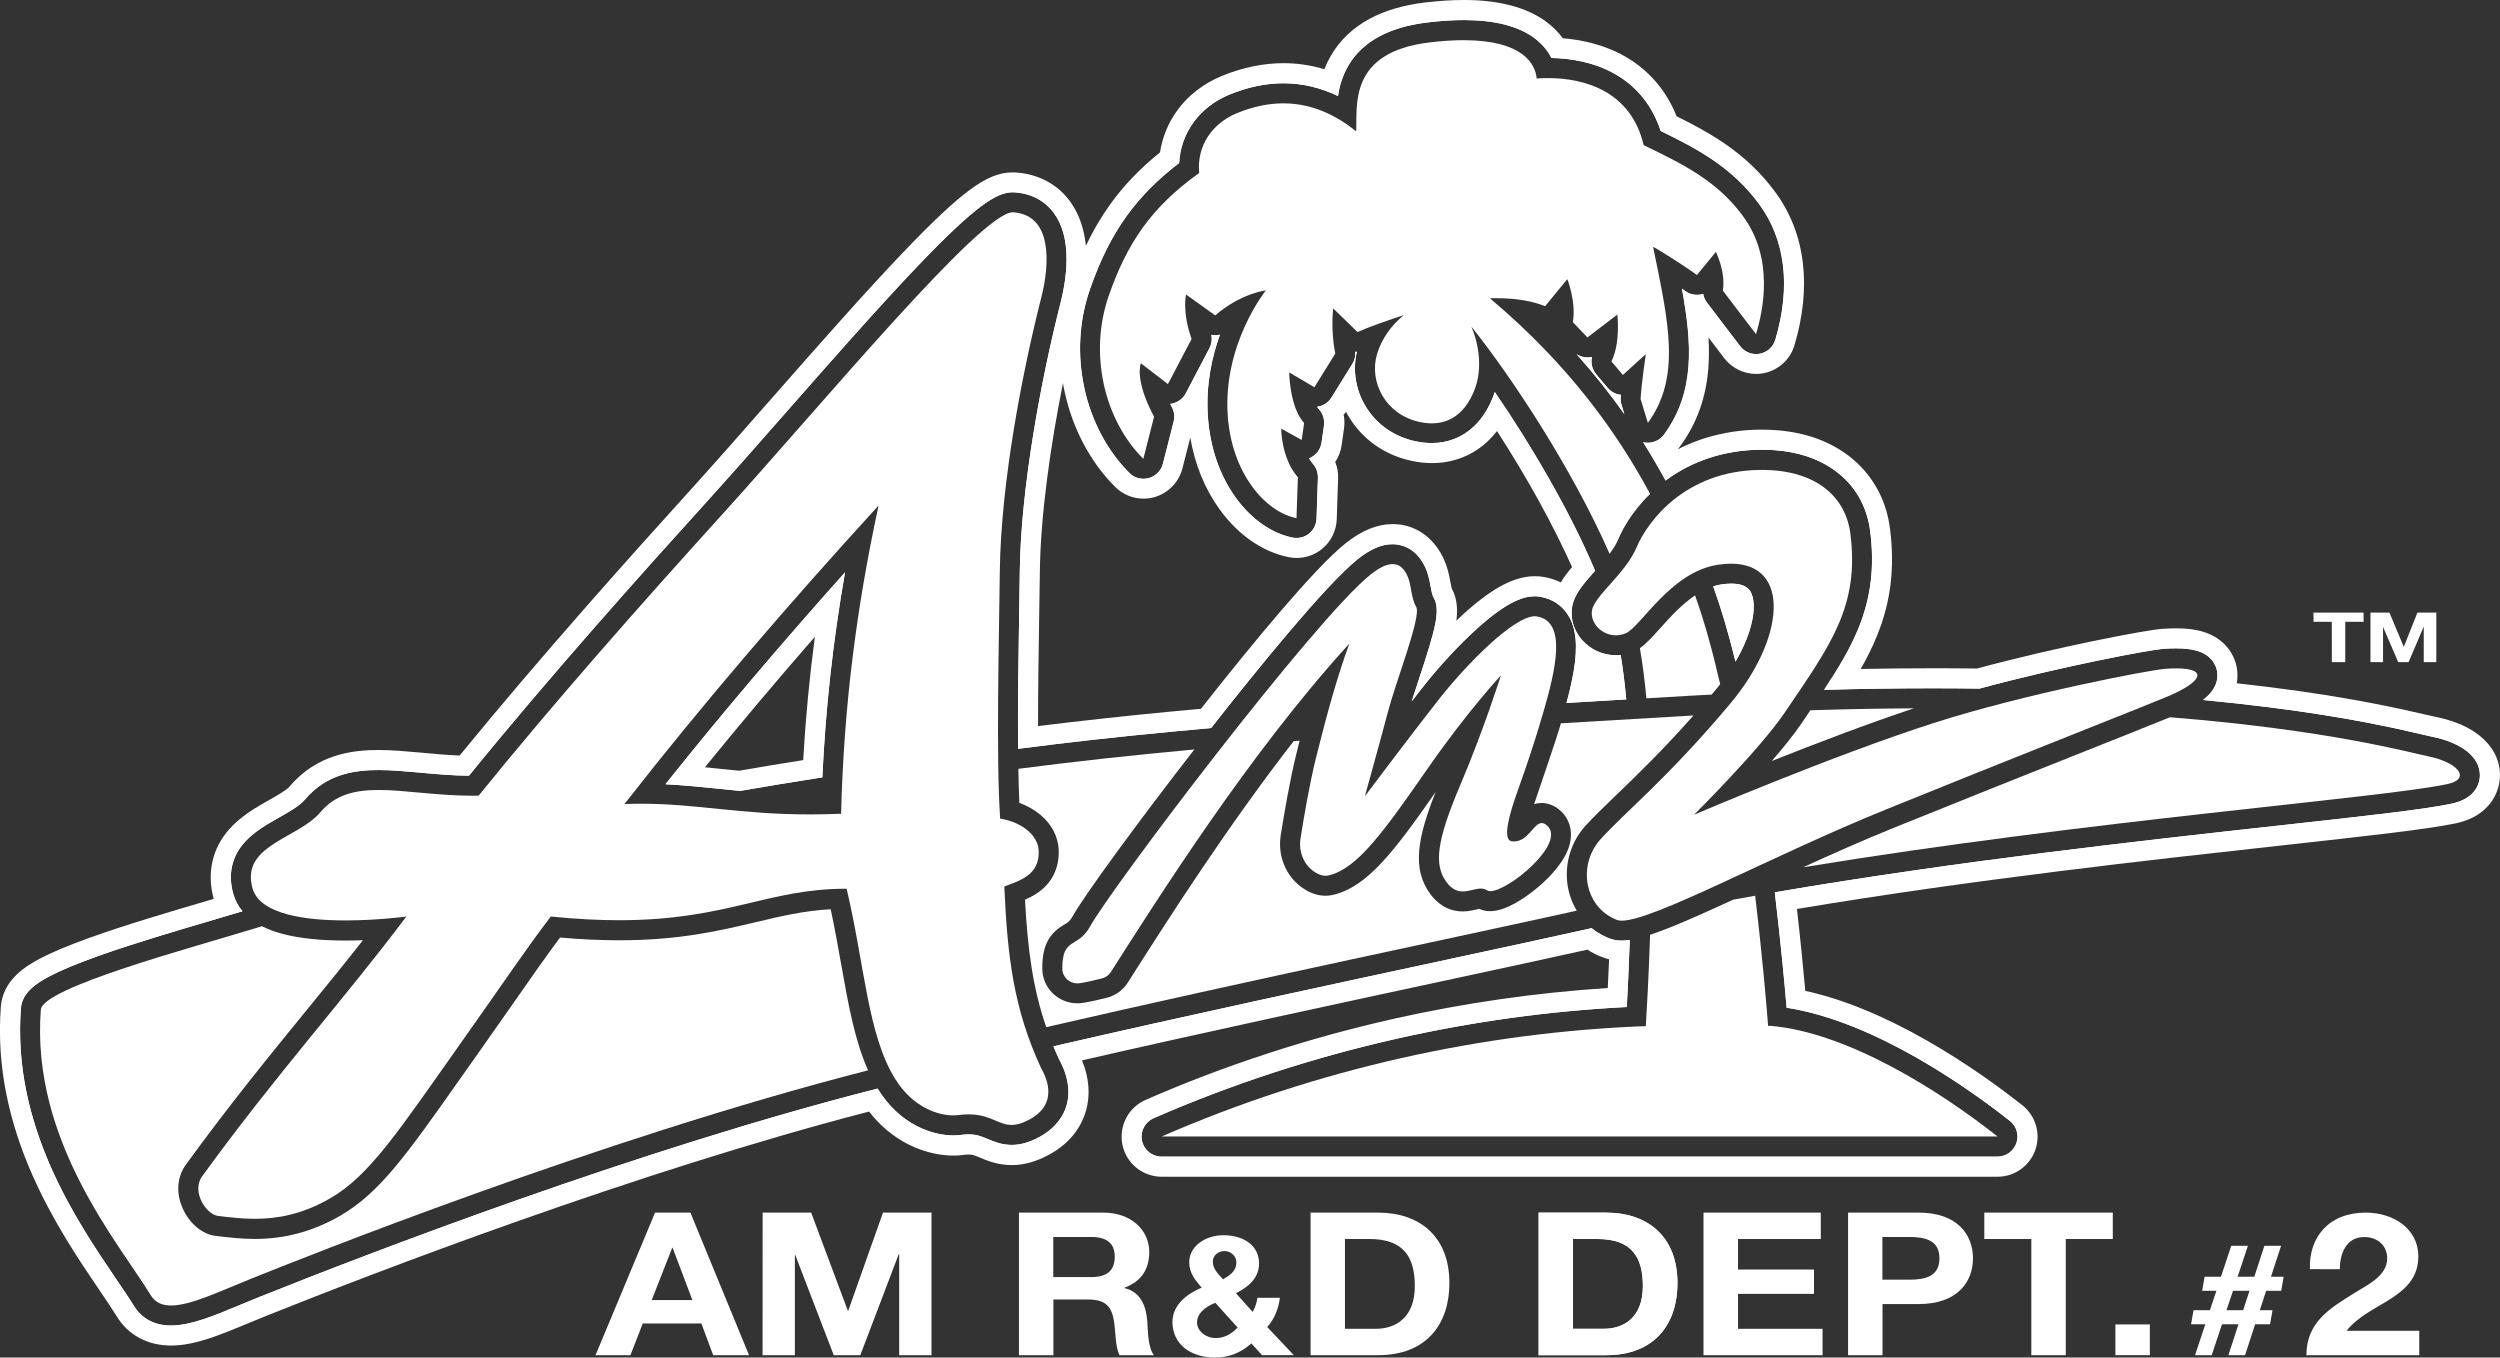 <?xml version="1.0" encoding="utf-8"?>
<!-- Generator: Adobe Illustrator 26.0.3, SVG Export Plug-In . SVG Version: 6.00 Build 0)  -->
<svg version="1.1" id="Layer_1" xmlns="http://www.w3.org/2000/svg" xmlns:xlink="http://www.w3.org/1999/xlink" x="0px" y="0px"
	 viewBox="0 0 3839 2084.6" style="enable-background:new 0 0 3839 2084.6;" xml:space="preserve">
<rect x="0" y="0" width="3839" height="2084.6" fill="#333333" stroke="none"/>
<style type="text/css">
	.st0{fill:#FFFFFF;}
	.st1{fill:none;}
</style>
<g>
	<g>
		<g>
			<g>
				<path class="st0" d="M2466.6,1862.2c62.4,0,109.3,35.6,109.3,108.2c0,63.4-35.7,110.6-109.3,110.6h-103.9v-218.8H2466.6
					 M2415.6,2040.5h47.2c30.7,0,60-17.2,60-65.6c0-44.1-16.9-72.3-69.5-72.3h-37.8v137.9"/>
				<path class="st0" d="M1005.9,1862.1h54.3l90,218.9h-55l-18.2-48.7h-90l-18.9,48.7h-53.6L1005.9,1862.1z M1000.8,1996.4h62.4
					l-30.3-80.3h-0.7L1000.8,1996.4z"/>
				<path class="st0" d="M1171.1,1862.1h74.5l56.3,150.5h0.7l53.3-150.5h74.5V2081h-49.6v-155.1h-0.7l-59,155.1h-40.8l-59-153.6
					h-0.7V2081H1171L1171.1,1862.1L1171.1,1862.1z"/>
				<path class="st0" d="M3580.7,954.8h-28.1v-14.1h76.9v14.1h-28.1v62h-20.6L3580.7,954.8L3580.7,954.8z"/>
				<path class="st0" d="M3640.2,940.7h29l21.9,52.3h0.3l20.8-52.3h29v76.1h-19.3v-53.9h-0.3l-23,53.9h-15.9l-23-53.4h-0.3v53.4
					h-19.3v-76.1H3640.2z"/>
				<path class="st0" d="M1564.5,1862.1h129.8c43.2,0,70.5,27.3,70.5,60.4c0,25.7-11.5,45.1-38.1,54.9v0.6
					c26,6.1,33.4,29.1,35.1,51.2c1,13.8,0.7,39.5,10.1,51.8H1719c-6.4-13.8-5.7-34.9-8.4-52.4c-3.7-23-13.5-33.1-40.1-33.1h-52.9
					v85.5h-52.9v-218.9H1564.5z M1617.4,1961.1h58c23.6,0,36.4-9.2,36.4-31.3c0-21.2-12.8-30.3-36.4-30.3h-58V1961.1z"/>
				<path class="st0" d="M1921.6,2062.9c-16,14.3-33.7,21.7-56.4,21.7c-36.2,0-64.8-20.1-64.8-54.6c0-25.5,21.3-42.8,44.9-52.8
					c-10.7-12-19.1-23-19.1-38.8c0-25.3,25.5-41.6,52.2-41.6c30.3,0,55,14.8,55,43.6c0,21.2-15.4,35.7-35.6,45.4l25.8,28.8
					c3.9-6.6,6.2-14.3,7.3-21.7h34.5c-2,16.3-8.1,32.1-19.4,44.9l40.7,43.1h-48.8L1921.6,2062.9z M1866.3,2000.6
					c-14,5.6-28.1,15.3-28.1,30.1c0,13.3,13.5,24,28.6,24c14.3,0,24.4-6.6,33.7-16.1L1866.3,2000.6z M1880.4,1921.1
					c-9.5,0-18,6.6-18,16.1c0,11.5,8.1,18.9,15.7,27.3c11.2-6.6,20.5-12.8,20.5-26C1898.6,1929,1890.2,1921.1,1880.4,1921.1z"/>
				<path class="st0" d="M2012.5,1862.1h103.9c62.4,0,109.3,35.6,109.3,108.2c0,63.5-35.7,110.7-109.3,110.7h-103.9L2012.5,1862.1
					L2012.5,1862.1z M2065.4,2040.5h47.2c30.7,0,60-17.2,60-65.6c0-44.1-16.9-72.3-69.5-72.3h-37.8v137.9H2065.4z"/>
				<path class="st0" d="M2362.7,1862.1h103.9c62.4,0,109.3,35.6,109.3,108.2c0,63.5-35.7,110.7-109.3,110.7h-103.9V1862.1z
					 M2415.6,2040.5h47.2c30.7,0,60-17.2,60-65.6c0-44.1-16.9-72.3-69.5-72.3h-37.8v137.9H2415.6z"/>
				<path class="st0" d="M2615.9,1862.1H2796v40.5h-127.1v46.9h116.7v37.4h-116.7v53.6h129.8v40.5h-182.8V1862.1z"/>
				<path class="st0" d="M2837.8,1862.1h108.6c60,0,83.3,34.6,83.3,70.2s-23.3,70.2-83.3,70.2h-55.6v78.5h-52.9v-218.9H2837.8z
					 M2890.6,1965.1h41.1c24.6,0,46.5-4.9,46.5-32.8s-21.9-32.8-46.5-32.8h-41.1V1965.1z"/>
				<path class="st0" d="M3119.3,1902.6h-72.2v-40.5h197.3v40.5h-72.2V2081h-52.9L3119.3,1902.6L3119.3,1902.6z"/>
				<path class="st0" d="M3248.4,2033.8h52.9v47.2h-52.9V2033.8z"/>
				<path class="st0" d="M3547.1,1948.9c-1.7-49,29-86.8,85.6-86.8c43.2,0,80.9,25.1,80.9,67.1c0,32.2-18.9,50-42.1,65
					c-23.3,15-50.9,27.3-68.1,49.4H3715v37.4h-173.3c0.3-49.7,33.7-70.8,74.5-95.9c20.9-12.9,49.2-26.1,49.6-52.4
					c0-20.2-14.8-33.1-35.4-33.1c-28.3,0-37.4,26.7-37.4,49.4L3547.1,1948.9L3547.1,1948.9z"/>
				<path class="st0" d="M3386.5,2033.5h-21.9l3.8-21.6h25.1l10-29.7h-21.9l3.8-21.6h25.1l15.8-47.5h25.6l-15.8,47.5h25.6l15.5-47.5
					h25.6l-15.5,47.5h19.5l-3.8,21.6h-23.1l-9.7,29.7h19.5l-3.8,21.6H3463l-15.5,47.5h-25.6l15.5-47.5h-25.3l-15.8,47.5h-25.6
					L3386.5,2033.5z M3429,1982.2l-10,29.7h25.6l9.7-29.7H3429z"/>
				<path class="st0" d="M2248,30.8c46.8,0,83,9.1,107.6,27.1c11.8,8.6,20.9,19.2,26.9,31.1c26.7,0.5,63.7,5.4,97.3,24.4
					c33.9,19.2,58,49.3,70.4,87.7c56.2,27.3,109,55.3,150.7,111.5c40.9,55.1,49.7,127.4,25.4,209.1c-3.3,11.1-12.5,19.4-23.9,21.5
					c-1.9,0.3-3.7,0.5-5.6,0.5c-9.5,0-18.6-4.4-24.5-12.1l-51-66.9c-3-4-5-8.6-5.8-13.4c-3.1,1-6.3,1.5-9.5,1.5
					c-6.4,0-12.8-2-18.3-6c-1.5-1.1-3.1-2.3-4.8-3.5c15.9,86.8,19.8,159.1-27.4,223.9c-5.8,8-15.1,12.7-24.9,12.7
					c-1.7,0-3.4-0.1-5.1-0.4c-0.8-0.1-1.5-0.3-2.2-0.5c12.6,19.9,24,39.6,34.5,58.9c40.5-30.2,90.1-46.5,144-47.3c1.3,0,2.6,0,3.9,0
					l0,0c46.7,0,85.3,11.4,114.7,33.9c28.9,22,46.7,53.4,51.5,90.6c7.1,55,1.3,102.7-18.1,150.1c-12.9,31.5-30.7,61-52.6,94.1
					c57-1.6,112.7-2.4,166.8-2.4c24.2,0,48.2,0.2,71.8,0.5c126.3-34.2,262.2-59.7,282.4-61.1c6.9-0.5,13.4-0.7,19.3-0.7
					c13.5,0,24.2,1.3,32.8,3.9c23,7,28.7,23.4,30.1,30.2c2.3,11.4,0.5,28.5-21.5,45.2c34.7,3.3,68.4,7,101.2,11.1
					c123.2,15.6,198.1,33.1,234.1,41.5c6.9,1.6,12.4,2.9,15.7,3.6c46.4,9.3,74.2,31.4,74.3,59.2c0,8.2-3,35.5-43.8,44
					c-43.3,9.1-136.8,19.4-266.2,33.6c-206.3,22.8-491.1,54.2-772.8,102.4c8.9,74.2,14.8,137.5,18.2,177.2
					c137.4,21.3,284.1,127.4,342.8,173.8c10.3,8.1,14.3,21.9,10,34.2c-4.3,12.4-16,20.7-29.1,20.7H1783.7
					c-14.6,0-27.1-10.2-30.1-24.5c-3-14.3,4.5-28.6,17.8-34.5c119.5-52.2,245.3-93.3,374.1-122.3c116.3-26.2,234.8-42.5,352.6-48.5
					c1.4-25.2,3.1-61,4.6-103c-4.5,0.7-8.6,1-12.4,1c-6.6,0-12.4-0.9-17.8-2.9c-6.8-2.5-13.5-5.9-19.9-10c-2.9-1.9-5.8-4-8.5-6.2
					c-1.7,0.4-3.5,0.8-5.2,1.2c-53.8,12.1-134.4,29.4-227.7,49.5c-173.3,37.3-390.4,83.9-593.6,130.8c2.6,6.4,5.4,12.7,8.4,19.2
					c13.9,24.9,18,49.5,11.9,71.1c-4,14.1-14.4,34-41.6,48.8c-15.2,8.3-29.2,12.3-42.8,12.3c-15.2,0-27.1-5-36.6-9s-17-7.2-29.6-7.2
					c-3.8,0-8,0.3-12.4,0.9c-3.5,0.5-7.2,0.7-11.2,0.7c-10.5,0-31.7-1.9-55.8-14.3c-23.7-12.2-43.7-31.1-59.3-56
					c-0.3-0.5-0.7-1.1-1-1.6c-369.8,94-784.6,254.1-946.1,318.7l-2.1,0.8c-10.1,4-20.2,8.2-29.9,12.3c-41.1,17.2-76.6,32-106.8,32
					c-32,0-48.8-16.4-57.2-30.2c-7.3-12-16.9-26-27.9-42.2c-29.4-43.2-69.5-102.5-100-171.8c-16.8-38.3-29.2-76.5-36.9-113.6
					c-9-43.4-11.9-87-8.6-129.5c1.8-23.9,23.5-38.3,44.5-49.3c17.2-9,40.7-18.8,71.9-30c55.1-19.8,123.5-39.9,178.4-56.1
					c16.3-4.8,31.9-9.4,45.4-13.5c-6.6-7.8-11.3-16.7-14.1-26.5c-8.4-29.6-2.6-56.9,17-79c14.6-16.5,34.4-27.7,53.4-38.5
					c15.5-8.8,31.5-17.8,39.6-27.5c33.8-40.1,78.2-45.3,113.2-45.3c20.2,0,41.5,2,64,4c23.9,2.2,48.6,4.5,74.7,4.7
					c126.2-155.3,268.4-314,365.2-420.8c37.2-41.1,78.6-88.1,122.3-137.9c69.5-79.1,141.4-160.8,201-223.3
					c90.9-95.2,122.5-113.9,146.6-113.9c1,0,2,0,3,0.1c25.7,1.8,46.6,13,60.6,32.4c12.6,17.4,19,40.9,19,69.7
					c0.1,26-5.1,51.5-9.4,68.4c-29.2,114.7-61,283.2-62.4,412.2c-0.2,19.5-0.6,42.2-1,66.3c-1,62-2.2,138.4-1.7,205.5
					c75.9-9.8,152.2-18.4,237.9-26.5c19.1-1.8,38.6-3.6,58.6-5.4c68.4-87.2,175.8-219.9,225.1-259.3c19.3-15.5,36.8-23,53.3-23
					c12.2,0,34.9,4.3,49.4,33.3c5.5,11,7.5,21.8,9.2,31.3c1.3,7.1,2.4,13.1,4.6,17.1c11,19.8,3.4,47.1-22.8,126.6
					c-3.8,11.6-7.5,22.9-10.8,33c7.2-9.2,13.8-17.7,19.3-24.7c23.9-30.1,53.7-62.2,79.7-85.8c50-45.5,75.3-50.8,89.9-50.8l0,0
					c2.9,0,5.8,0.2,8.5,0.7c18.5,3.2,33.4,13.1,42.9,28.4c12.3,19.8,15,47.3,8.4,86.3c-2.7,15.7-6.6,32.2-11,48.4
					c29.4-1.8,59.9-3.6,91.8-5.5c-2.3-24.4-5.1-47.3-8.6-68.2c-2.5,0.3-5,0.4-7.5,0.4c-20,0-39-8.7-52.1-23.8
					c-12.1-13.9-17.6-31.9-15.1-49.3c2.9-20,17.7-36.6,34.8-55.9c0.2-0.2,0.4-0.5,0.7-0.7c-38.6-92-98.9-194-154-274.5
					c-0.6,1.7-1.2,3.5-1.8,5.2c-7.4,19.7-17.7,35.9-30.6,48c-17.5,16.5-39.8,25.2-64.4,25.2c-8,0-16.4-0.9-24.9-2.7
					c-33-7-60.3-26.2-77-54.2c-15.1-25.3-19.8-55.4-13.1-83.2c-0.8,0-1.6-0.1-2.4-0.2c0.5,6.5-1,13.1-4.5,18.7l-32.1,51.7
					c-5,8.1-13.2,13-22,14.2c0.9,1.4,1.8,2.7,2.8,3.8c6.2,6.8,9,16,7.7,25.1l-3.7,26c-1.4,10-7.7,18.7-16.7,23.2
					c-0.8,0.4-1.6,0.8-2.5,1.1c1.7,2.9,3.6,5.7,5.8,8.2c5.2,5.9,8,13.6,7.8,21.5l-2.1,62.9c-0.3,9-4.6,17.5-11.6,23.1
					c-5.5,4.3-12.2,6.6-19.1,6.6c-2,0-4-0.2-6-0.6c-32.5-6.5-63.5-28.3-87.4-61.3c-24.8-34.3-39.6-77.4-42.8-124.6
					c-3.3-48,6-91.1,18.5-125.7c-2.3,0.5-4.6,0.8-7,0.8c-2,0-4.1-0.2-6.1-0.6c1.4,6.9,0.4,14.1-2.9,20.4l-36.3,69.3
					c-4.2,8.1-11.8,13.8-20.6,15.8c-1.1,0.2-2.3,0.4-3.4,0.6c0.8,1.6,1.7,3.3,2.6,5c3.6,6.8,4.6,14.7,2.7,22.1l-16.5,64.7
					c-2.7,10.7-11,19.1-21.6,22.1c-2.7,0.7-5.5,1.1-8.2,1.1c-8,0-15.9-3.1-21.7-9c-33.6-33.4-58.2-79.6-69.1-129.8
					c-11.3-51.7-8.2-104.8,8.9-153.4c15.8-44.9,33.5-80.2,55.8-111.2c21.3-29.6,47.8-56.4,80.8-81.6c2.4-46,31.1-86,76.9-104.9
					c28.2-11.6,56.2-17.5,83.3-17.5c28.7,0,56.7,6.6,83.7,19.6c2.3-15.4,7-31.9,16.4-47.6c21.7-36.4,62.4-58.4,121.1-65.4
					C2212.1,32,2230.9,30.8,2248,30.8 M2494.4,636l-4.4-14.5c-1.1-3.5-1.5-7.2-1.3-10.9c0.1-1.4,0.2-2.8,0.3-4.3
					c-7.9-0.8-15.1-4.7-20.3-10.7l-17.6-20.8c-6.3-7.5-8.6-17.4-6.5-26.7c-2.2,0.5-4.5,0.8-6.8,0.8c-5.9,0-11.8-1.7-16.8-5
					C2448.6,574.7,2472.9,605.5,2494.4,636 M2198.8,649.7c0.3,0,0.6,0,1,0C2199.2,649.7,2198.7,649.7,2198.8,649.7 M1136.4,1214.5
					c40.3-7,82.4-13.9,126.4-20.8c4.9-106,16.3-208.7,34.8-314.8c-101.1,113.2-192.2,220.6-275.7,325.4c27.4,1.4,53.2,4,79.9,6.7
					C1113.2,1212.2,1124.6,1213.4,1136.4,1214.5 M2665,1015.9c9.2-15.6,16.4-31.3,21.2-46.2c7.9-24.6,9-46.1,3-59
					c-1.9-4-6.8-14.5-30.8-14.5c-4.8,0-10,0.4-15.5,1.3c-4.1,0.6-8.2,1.6-12.1,2.9C2642.7,933.2,2654.2,971.8,2665,1015.9
					 M2481.2,975.5C2481.1,975.5,2481.1,975.5,2481.2,975.5c0,0,0.1,0,0.2,0c0.1,0,0.3,0,0.4,0
					C2481.6,975.5,2481.4,975.5,2481.2,975.5 M2248,0L2248,0c-18.2,0-38.2,1.3-59.5,3.8c-33.1,3.9-61.8,12.4-85.4,25.1
					C2078,42.5,2058.3,61,2044.6,84c-4.2,7.1-7.8,14.5-10.9,22.3c-20.5-6.2-41.6-9.3-62.8-9.3c-31.2,0-63.2,6.7-95.1,19.8
					c-27.6,11.4-51.1,29.6-67.9,52.6c-14,19.2-23,41.3-26.6,64.6c-30.6,24.7-55.7,50.8-76.5,79.8c-13.9,19.4-26.2,40.2-37.3,63.6
					c-2.7-26.5-10.7-49.1-23.8-67.4c-9.7-13.5-21.9-24.2-36.3-31.9c-14.1-7.5-29.9-12-47-13.2c-1.7-0.1-3.5-0.2-5.2-0.2
					c-20.9,0-40.8,8.2-66.6,27.3c-24.8,18.4-57.3,49-102.3,96.1c-60,62.9-132.1,144.9-201.8,224.2c-43.7,49.7-84.9,96.6-122,137.6
					c-94,103.7-232.2,258-356.7,410.3c-19.7-0.8-38.9-2.5-57.6-4.3c-23.3-2.1-45.2-4.2-66.9-4.2c-38.4,0-94.3,5.8-136.7,56.2
					c-4.6,5.5-20,14.2-31.3,20.6c-20.3,11.5-43.2,24.5-61.3,44.9c-26.3,29.7-34.7,67.6-23.8,106.9c-3.1,0.9-6.3,1.9-9.5,2.8
					l-0.6,0.2c-55.3,16.3-124.2,36.5-180.1,56.6c-32.5,11.7-57.3,22-75.8,31.7c-10.9,5.7-24.8,13.7-36.5,24.9
					c-14.8,14.2-23,30.8-24.4,49.3c-3.5,45.4-0.4,91.9,9.2,138.1c8.1,39.2,21.2,79.5,38.9,119.7c31.6,71.9,72.7,132.5,102.7,176.7
					c10.8,15.9,20.1,29.6,27.1,41c17.7,28.9,47.4,44.9,83.5,44.9c36.4,0,74.5-15.9,118.7-34.3h0.1c9.6-4,19.5-8.1,29.4-12.1l2.1-0.8
					c157.7-63.1,558.8-218,921.6-312.1c16.5,21.4,36.4,38.1,59.3,49.9c29.9,15.4,56.6,17.7,69.9,17.7c5.3,0,10.5-0.3,15.4-1
					c3-0.4,5.7-0.6,8.2-0.6c6.1,0,8.9,1.1,17.7,4.8c10.8,4.6,27.2,11.4,48.6,11.4c18.9,0,37.7-5.3,57.5-16.1
					c36.5-19.9,50.9-47.7,56.5-67.5c6.9-24.4,4.7-50.7-6.2-77.2c192.2-44,393.1-87.1,556.4-122.3h0.1
					c88.7-19.1,165.9-35.7,219.6-47.7c7.9,5,16.1,9.1,24.5,12.1c2.9,1,5.8,1.9,8.8,2.6c-0.7,16.3-1.4,31.2-2,44.2
					c-110.4,7.1-221.3,23.1-330.1,47.6c-130.7,29.5-258.4,71.2-379.6,124.2c-12.9,5.6-23.6,15.6-30,28.2c-6.5,12.5-8.4,27-5.6,40.8
					c2.9,13.8,10.5,26.3,21.4,35.2c10.9,8.9,24.7,13.8,38.8,13.8h1283.6c26.2,0,49.5-16.6,58.1-41.3c8.6-24.7,0.6-52.2-20-68.5
					c-32.5-25.7-84.2-63.7-145.7-98.9c-67.5-38.6-130.5-64.3-187.6-76.7c-3-33.2-7.2-76.5-12.8-125.8
					c271.2-45.3,542.4-75.2,742.2-97.3c130.2-14.4,224.3-24.7,269.1-34.1c32-6.7,48.5-22.9,56.6-35.4c10.2-15.5,11.7-31,11.7-38.9
					c-0.1-12-3-23.6-8.9-34.3c-5.3-9.7-12.9-18.5-22.5-26.2c-16.9-13.5-39.7-23.2-67.7-28.8c-2.8-0.6-8.3-1.8-14.6-3.3h-0.2
					c-36.5-8.5-112.4-26.2-237.2-42c-17.3-2.2-35.1-4.3-53.1-6.3c1.5-8.5,1.4-17.2-0.3-25.7c-1.4-6.9-4.8-17.2-12.7-27.5
					c-9.3-12.1-22.6-21-38.6-25.9c-11.5-3.5-25.2-5.2-41.7-5.2c-6.6,0-13.8,0.3-21.4,0.8c-23.5,1.6-157.9,26.9-284.2,60.9
					c-22.5-0.3-45.4-0.4-68-0.4c-35.9,0-72.9,0.4-110.6,1.1c9.2-16.1,17.7-32.9,24.8-50.4c21.5-52.5,27.9-105.2,20.1-165.7
					c-2.9-22.5-9.8-43.5-20.5-62.3c-10.8-18.9-25.2-35.4-42.8-48.9c-34.9-26.6-79.8-40.2-133.4-40.2c-1.4,0-2.9,0-4.3,0
					c-44.9,0.6-87.4,11-125,30.3c1.4-1.6,2.8-3.2,4-5c25.4-34.9,39.5-74,43.1-119.4c1.2-15.7,1.2-31.7,0.3-47.4l24.1,31.7
					c11.6,15.2,29.9,24.2,48.9,24.2c3.7,0,7.5-0.3,11.1-1c11.2-2,21.5-7.2,30-14.7c8.5-7.6,14.6-17.4,17.9-28.3
					c13.3-44.7,17.6-87.5,12.8-127c-4.9-40.7-19.4-77.4-43-109.2c-21.1-28.4-46.3-52.5-77.3-73.7c-24.1-16.5-49.3-29.8-73.5-41.7
					c-15.8-39.8-43.2-71.6-79.9-92.3c-32.5-18.4-67.3-25.3-94.8-27.5c-7.2-9.8-16-18.5-26.4-26.1C2343.7,11.1,2301.4,0,2248,0
					L2248,0L2248,0z M1594,1115c0-57.6,1-119,1.8-170.1c0.4-22.9,0.7-46.6,1-66.5c1-87.9,16.5-195,35.5-290
					c0.8,4.8,1.7,9.5,2.8,14.3c12.2,56,39.7,107.6,77.5,145.1c11.6,11.5,27,17.9,43.4,17.9c5.5,0,11-0.7,16.4-2.2
					c21.2-5.9,37.8-22.8,43.3-44.1l12.1-47.4c7,41.1,22.3,78.8,45,110.1c28.5,39.4,66.2,65.5,106.3,73.5c3.9,0.8,8,1.2,12.1,1.2
					c13.8,0,27.4-4.7,38.2-13.3c14.2-11.2,22.7-28.1,23.3-46.1l2.1-62.9c0.3-8.7-1.2-17.2-4.4-25.1c5.1-7.6,8.4-16.3,9.8-25.6
					l3.7-26c1-7.1,0.8-14.2-0.6-21.1c1.3-1.4,2.5-2.8,3.7-4.2c1.2,2.3,2.4,4.5,3.8,6.7c21.1,35.4,55.6,59.8,97,68.5
					c10.6,2.3,21.2,3.4,31.3,3.4c32.6,0,62.2-11.6,85.5-33.5c5.1-4.8,9.8-10,14.2-15.7c46.3,71.7,86.9,145.2,115.2,208.9
					c-6.3,7.5-12.3,15.2-17.2,23.5c-8-3.9-16.6-6.7-25.8-8.3c-4.5-0.8-9.2-1.2-13.8-1.2c-31.9,0-66,18.1-110.7,58.8
					c-3.3,3-6.7,6.2-10.1,9.5c2.1-15.7,1.8-33-7.2-49.8c-0.5-1.7-1.2-5.7-1.8-8.7c-1.9-10.4-4.5-24.6-11.9-39.5
					c-16-31.9-44-50.3-76.9-50.3c-23.8,0-47.6,9.7-72.6,29.7c-48.3,38.6-145.6,157.1-221.8,253.9c-15.4,1.4-30.7,2.8-45.6,4.2
					C1726.7,1099.5,1660.9,1106.7,1594,1115L1594,1115z M1082.5,1178.2c53.2-65.5,109-131.8,168.8-200.3
					c-8.4,63-14.3,125.6-17.9,189.3c-33.6,5.4-66.5,10.8-98.2,16.3c-9.7-0.9-19.1-1.9-30.2-3
					C1097.4,1179.7,1089.9,1178.9,1082.5,1178.2L1082.5,1178.2z M2445.3,1046.2c0.7-3.5,1.3-6.8,1.8-10.1c0.3-1.7,0.5-3.3,0.8-5
					c4.7,1.7,9.4,3,14.3,3.9c0.4,3.3,0.9,6.6,1.3,10C2457.4,1045.5,2451.3,1045.9,2445.3,1046.2L2445.3,1046.2z"/>
			</g>
			<path id="SVGID_00000022539170135261810590000006559946447158273695_" class="st1" d="M1270.9,1223.5
				c398.3-62.4,580.6-81.6,1329.1-124.8c748.1-43.2,1079.6,52.8,1127.6,62.4s67.2,35.2,30.2,42.9
				c-132.6,27.7-793.2,72.3-1325.8,192.2c-194.7,43.9-729.4,153.6-1089.2,244.7c-416.3,105.5-883,292.7-954.9,321.5
				c-72,28.8-134.4,62.4-156.3,26.6c-49-80-184.4-237.7-169-438.7c2.6-34.2,232.9-95.4,330-125.3
				C642.4,1348.3,872.8,1285.9,1270.9,1223.5"/>
		</g>
		<rect x="2428.7" y="1023.1" class="st0" width="53.2" height="39.6"/>
		<path class="st0" d="M1136.4,1214.5c40.3-7,82.4-13.9,126.4-20.8c4.9-106,16.3-208.7,34.8-314.8
			c-101.1,113.2-192.2,220.6-275.7,325.4c27.4,1.4,53.2,4,79.9,6.7C1113.2,1212.2,1124.6,1213.4,1136.4,1214.5z M1273.8,929
			c-12.9,84-21.4,166.8-25.8,251.6c-38.5,6.1-76.2,12.3-112.3,18.5c-11.3-1.1-22.5-2.2-32.4-3.2c-17.3-1.8-34-3.5-51-4.8
			C1121,1105.7,1193.9,1019.4,1273.8,929z"/>
		<g>
			<path class="st0" d="M1275.6,1396.2c-41.4,2.4-76.1,10.6-115.2,19.9c-54.8,13-116.9,27.8-209.5,27.8c-28.5,0-59-1.4-90.9-4.2
				c-21.5,28.8-40.2,55.7-66.8,93.7c-16.4,23.5-35,50.1-58.8,83.8c-9.7,13.8-18.9,26.8-27.7,39.2
				c-82.4,116.9-123.7,175.6-184.7,210.7c-41.4,23.8-84.1,35.4-130.7,35.4c-20.7,0-39.1-2.2-55.3-4.1l-4.6-0.5
				c-20.7-2.4-40.8-19.2-51.1-42.9c-10.3-23.6-8.4-47.9,5.3-66.8c66.8-91.9,127.5-166.2,186.1-238.1c29.5-36.1,57.8-70.9,85.6-106.3
				c-8.6,0.3-17.5,0.5-26.7,0.5c-39.3,0-72.3-3.6-98.1-10.6c-11.3-3.1-21.3-6.9-30.2-11.4c-3.2,1-6.4,1.9-9.6,2.9
				c-97.2,29.9-327.4,91.1-330,125.3c-15.5,201,120,358.7,169,438.7c6.8,11.1,17.4,15.5,31,15.5c30.4,0,75.5-22.2,125.3-42.1
				c71.4-28.6,531.2-213.1,945-319c-20.6-46.1-30.4-101.5-41.5-164C1286.7,1452.5,1281.7,1424.7,1275.6,1396.2z"/>
			<path class="st0" d="M1631.3,1487.7c0.1,12.7,10.8,22.4,23.1,22.4c1.3,0,2.5-0.1,3.8-0.3c11.6-1.9,22.5-4.4,34.2-7.4
				c5.5-1.4,10.3-4.9,13.4-9.7c70.1-109.7,212.1-335.6,366.4-504.5c-19.2,51.2-36.3,115.2-51.2,174.9c-10,40.1-19.1,93.6-23.9,124.4
				c-3.2,20.1,4.9,40.9,22.1,51.8c5.2,3.3,10.7,5.5,16.4,5.5c1.6,0,3.1-0.2,4.7-0.5c44.8-10.7,85.3-68.3,153.6-166.4
				c59.8-85.9,110.9-140.8,110.9-140.8s-25.9,82.4-62.1,167.7c-36.3,85.3-41.3,122.8-21.6,149.6c8.4,11.4,16.9,14.5,25.1,14.5
				c9.8,0,19.2-4.4,27.6-4.4c3.4,0,6.6,0.7,9.7,2.7c1.3,0.9,3,1.3,5,1.3c27.6,0,117.5-73.7,87.2-100.8c-3-2.7-5.7-3.8-8.2-3.8
				c-12.6,0-20.7,28.2-42.7,28.2c-1,0-2.1-0.1-3.1-0.2c-15.2-1.8-4.4-40.7,9.3-78.8c14.1-39.2,27.2-78.8,38.8-118.8
				c18.7-64.7,37.1-139.5-9.5-147.7c-1-0.2-2.1-0.3-3.2-0.3c-32.4,0-103.8,72.5-145.5,125c-35.9,45.2-115.7,151.4-115.7,151.4
				s21.3-76.2,35.7-130.6c12.3-46.6,51.2-145.6,43.2-160c-8.9-15.9-6.9-34.6-14.4-49.6c-5.1-10.1-12-16.3-21.9-16.3
				c-8.8,0-19.9,4.9-34.1,16.3c-85.3,68.2-396.3,478.6-430.8,540.7C1654.7,1457,1631,1438.2,1631.3,1487.7z"/>
			<path class="st0" d="M1542.2,1361.3c22.4-8.8,54.6-16.8,52.8-55.2c-1.1-22.4-24-43.2-59.2-49.1c-6.4-96-1.6-278.2-0.5-379.3
				c1.5-135.8,35-308.2,63.4-419.5c13.9-54.4,17.1-128-42.7-132.2c-0.3,0-0.5,0-0.8,0c-48.9,0-289.8,291.4-447.1,465
				C984.4,927.6,852.3,1076.8,735,1221.8c-3.2,0.1-6.5,0.1-9.7,0.1c-54.8,0-103.2-8.8-143.8-8.8c-36.6,0-66.8,7.1-89.7,34.3
				c-34.1,40.5-122.9,50.4-104,116.8c11.4,40.2,81.8,49.2,142.8,49.2c49.9,0,93.4-6,93.4-6c-96,128-196.3,237.6-313.5,398.8
				c-17.1,23.5,6.2,58.9,24.5,61c16.8,1.9,35.6,4.4,56.4,4.4c33.4,0,71.9-6.3,115.3-31.3c61.2-35.2,104.5-102.4,202.6-241
				c68.7-97.1,96-138.6,136.5-191.9c39.4,4,74.1,5.7,105.1,5.7c165.5,0,227-48.4,349.2-48.4c27.7,117.3,32.2,224.2,74.6,292.2
				c28.4,45.5,68,55.9,89,55.9c2.6,0,5-0.2,6.9-0.4c6.1-0.8,11.6-1.2,16.6-1.2c33.5,0,45.8,16.2,66.2,16.2c7.7,0,16.5-2.3,28.1-8.6
				c34.4-18.8,34.1-49.1,17.1-78.9C1556.6,1549.2,1547,1469.2,1542.2,1361.3z M1291.6,1249.6c-17,0.7-32.9,1-48,1
				c-108.9,0-172.6-16.4-259.1-16.4c-8.3,0-16.8,0.2-25.6,0.5c121.6-155.7,253.8-309.3,390.3-458.5
				C1315,934,1295.7,1085.8,1291.6,1249.6z"/>
			<path class="st0" d="M2437.8,548.9c-5.9,0-11.8-1.7-16.8-5c27.6,30.9,51.9,61.7,73.4,92.1l-4.4-14.5c-1.1-3.5-1.5-7.2-1.3-10.9
				c0.1-1.4,0.2-2.8,0.3-4.3c-7.9-0.8-15.1-4.7-20.3-10.7l-17.6-20.8c-6.3-7.5-8.6-17.4-6.5-26.7
				C2442.4,548.6,2440.1,548.9,2437.8,548.9z"/>
			<path class="st0" d="M2776,1096.7c-3.3,4.8-6.6,9.7-10,14.7c-11.4,16.8-27.7,37-45.3,57.2c65.5-26.1,145.9-56.8,218.2-80.9
				c-50.3,0.3-103.2,1.2-158.9,3C2778.7,1092.7,2777.4,1094.7,2776,1096.7z"/>
			<path class="st0" d="M2485.1,828c5.2-12.3,19.4-41,48.8-69.5c-49.5-92.4-124.1-197.7-244.2-298.9c-0.6-0.6-1-1-1.6-1.6
				c3.2-0.1,6.4-0.1,9.6-0.1c30.4,0,55.6,4.4,75,12.3l34.1-41.6c0,0,13.9,35.2,8.5,66.1l22.4,23.5l45.9-35.2c0,0,5.3,43.2-9.1,72
				l17.6,20.8l35.2-32c0,0-6.4,43.2-8,68.8l11.2,36.8c51.2-70.4,32-153.6,8-270.3l0,0c1.6,0,45.5,27.1,67.3,43.2
				c9.4-11.2,29.1-35.5,29.1-35.5s15.5,30.7,10.7,59.5l51,66.9c10.8-36.5,28.4-116-20.6-182.1c-39.5-53.2-90.1-78.4-152-108.2
				c-19.3-82.8-90.7-103-146.8-103c-6,0-11.9,0.2-17.5,0.6c-1.8-21.9-21-58.8-112-58.8c-15.3,0-32.6,1-52.2,3.4
				c-125.8,14.9-110.9,98.1-113,136.5c-28.9-23.1-65.9-42.9-111.8-42.9c-21.8,0-45.7,4.5-71.6,15.2c-36.3,14.9-61.8,49.1-57.6,91.7
				c-74.6,53.3-110.9,108.8-138.6,187.7c-31.4,89.3-7.3,191.5,52.8,251.3l16.5-64.7c-30.9-57.6-20.3-82.1-20.3-82.1l41.6,32
				l36.3-69.3c-14.9-41.6-8.5-68.2-8.5-68.2l44.8,32c39.5-34.1,77.8-38.4,77.8-38.4s-66.1,82.1-58.6,192
				c6,88.8,57.6,148.2,105.6,157.8l2.1-62.9c-25.6-28.8-25.6-74.6-25.6-74.6l31.5,17.4l3.7-26c-22.4-24.5-22.9-77.7-22.9-77.7
				l38.7,22.7l32.1-51.7c-7.5-36.3-3.2-69.3-3.2-69.3l37.3,36.3c15.4-6.9,43.2-17,71.1-26c-18.7,15-34.2,36.3-41.2,60.1
				c-12.4,42.2,12.8,92.8,65.6,104c6.6,1.4,12.8,2.1,18.6,2.1c37.1,0,56.4-27.1,66.2-53.2c11.6-30.9,6.2-68.1-5.4-95.3
				c63.3,79.2,155.9,220.4,212.2,348.9C2477.3,842.8,2482,835.4,2485.1,828z"/>
			<path class="st0" d="M3736.8,1115.9c-3.1-0.6-8.4-1.9-15.3-3.5c-36.2-8.4-111.6-26-235.6-41.7c-23.3-3-47.4-5.7-72-8.2
				c7.7-14.4,7.1-27.7,5.4-35.9c-1.9-9.4-9.8-32.4-40.7-41.8c-10.1-3.1-22.2-4.5-37.2-4.5c-6.2,0-13.1,0.3-20.4,0.8
				c-22.5,1.6-159.4,27.5-283.3,61c-23.1-0.3-46.6-0.5-69.9-0.5c-44.6,0-90.9,0.6-138.1,1.7c14.2-22.7,27.7-46.7,38.1-72.2
				c20.5-50,26.5-100.1,19.1-157.9c-5.3-41.4-25.2-76.3-57.4-100.9c-32.2-24.6-73.9-37-124-37c-1.4,0-2.7,0-4.1,0
				c-50.7,0.7-98.3,14.6-138.5,40.3c-4.6-8.2-9.3-16.2-14.1-24.2c7.5-3.2,14-8.4,18.9-15.2c23.7-32.6,36.8-69.1,40.2-111.6
				c2.6-32.3-0.7-65.8-5.5-96.7c0.9,0.1,1.8,0.1,2.7,0.1c1.1,2,2.4,4,3.8,5.8l51,66.9c8.7,11.4,22.4,18.2,36.7,18.2
				c2.8,0,5.6-0.3,8.3-0.8c17.2-3.2,30.9-15.5,35.9-32.3c25.7-86.6,16.1-163.6-27.8-222.7c-41.8-56.3-93-85.2-150.6-113.4
				c-14.1-39.1-40-70.2-75.3-90.1c-33.1-18.7-69-24.6-95.7-26.1c-6.9-10.9-15.9-20.4-27-28.5c-27.3-19.9-66.6-30.1-116.7-30.1
				c-17.6,0-37,1.2-57.6,3.7c-63.6,7.6-108.2,32-132.5,72.8c-6.2,10.4-10.9,21.6-14.3,34c-23.6-8.9-47.9-13.4-72.6-13.4
				c-29.2,0-59.2,6.3-89.2,18.6c-25,10.3-46.2,26.7-61.3,47.4c-13.7,18.8-22.1,40.6-24.5,63.7c-31.7,24.9-57.4,51.3-78.5,80.6
				c-23.1,32.2-41.5,68.8-57.8,115.1c-18,51.4-21.3,107.3-9.5,161.8c11.6,53.2,37.6,102,73.3,137.5c8.7,8.7,20.3,13.4,32.5,13.4
				c4.1,0,8.3-0.6,12.3-1.7c15.9-4.4,28.4-17.1,32.4-33.1l16.5-64.7c1.8-7.2,1.9-14.7,0.2-21.9c7.3-4.3,13.3-10.6,17.3-18.3l4.6-8.8
				c-0.8,12.9-0.7,25.7,0.2,38.5c3.4,50.1,19.2,95.9,45.7,132.5c26.2,36.2,60.6,60.2,96.8,67.4c3,0.6,6,0.9,9.1,0.9
				c10.4,0,20.5-3.5,28.6-10c10.6-8.4,17-21,17.5-34.6l2.1-62.9c0.3-9.5-2.2-18.6-7.3-26.5c6.8-6.9,11.4-16,12.8-25.8l3.7-26
				c1.2-8.2,0.1-16.5-3-23.9c4.9-3.5,9-7.9,12.3-13.1L2070,599c3.1,11.3,7.7,22.2,13.7,32.4c18.9,31.7,49.8,53.5,87,61.4
				c9.6,2,19.1,3.1,28.1,3.1c28.6,0,54.5-10.2,75-29.4c9.6-9,17.9-19.9,24.8-32.6c54.3,81.8,101.9,167.5,133.1,239.7
				c-12,13.7-23,27.2-28.9,42.5c-9.8-7.5-21.6-12.6-34.8-14.9c-3.6-0.6-7.4-1-11.2-1c-18.7,0-46.9,6.2-100.3,54.8
				c-15.7,14.3-32.7,31.5-49,49.6c15.7-50.8,18.9-74.1,7.4-94.9c-1-1.8-2.1-7.9-2.9-12.4c-1.8-10-4.1-22.4-10.6-35.4
				c-18.8-37.7-50.4-41.8-63.1-41.8c-20.2,0-40.8,8.6-63,26.4c-48,38.4-147.1,159.6-223.5,256.6c-17.5,1.6-35,3.2-52.1,4.8
				c-77.6,7.4-148.4,15.2-221.1,24.4c-0.2-62.5,0.9-131.4,1.8-187.6v-0.2c0.4-22.9,0.7-46.5,1-66.3c1.5-127.7,33-294.8,62-408.6
				c4.5-17.7,9.9-44.6,9.8-72.2c-0.1-32.1-7.5-58.6-21.9-78.7c-16.7-23.2-41.6-36.6-72-38.7c-1.3-0.1-2.7-0.1-4.1-0.1
				c-17.4,0-34.5,7.3-57.4,24.3c-24.1,17.9-55.9,47.9-100.3,94.4c-59.8,62.7-131.8,144.5-201.3,223.7l11.6,10.2l-11.7-10
				c-43.7,49.7-85,96.7-122.1,137.7c-95.1,104.9-235.5,261.6-361,415.6c-22.9-0.6-44.8-2.6-66.1-4.6c-22.9-2.1-44.5-4.1-65.5-4.1
				c-15.3,0-38.4,0.9-61.7,8.3c-25,8-46.3,22.3-63.2,42.4c-6.4,7.6-21.8,16.3-35.4,24.1c-20.2,11.4-41,23.2-57.4,41.7
				c-22.9,25.8-30.1,59-20.3,93.4c1.3,4.6,3,9.1,5,13.4c-8.3,2.4-16.9,5-25.9,7.6c-55.1,16.2-123.8,36.4-179.3,56.3
				c-31.8,11.4-56,21.5-73.8,30.9c-15,7.8-50,26.2-52.7,61.8c-3.4,43.9-0.4,89,8.9,133.8c7.9,38.2,20.7,77.4,37.9,116.7
				c31,70.6,71.7,130.5,101.3,174.2c10.9,16.1,20.3,29.9,27.5,41.6c14.8,24.2,39.8,37.5,70.4,37.5c33.3,0,70.1-15.4,112.7-33.2
				c9.7-4,19.7-8.2,29.7-12.2l2.1-0.8c159.4-63.8,567.3-221.3,933.5-315.3c16.3,23.5,36.5,41.5,60.1,53.7c27,13.9,51,16,62.9,16
				c4.6,0,9.1-0.3,13.3-0.9c3.7-0.5,7.2-0.8,10.3-0.8c9.5,0,14.8,2.2,23.6,6c10.2,4.3,24.3,10.2,42.6,10.2
				c16.2,0,32.6-4.7,50.2-14.2c31.8-17.4,44.2-41.2,49-58.1c7.2-25.5,2.7-54-13-82.3c-0.2-0.5-0.4-0.9-0.6-1.4
				c197.9-45.5,406.6-90.3,575.3-126.6l0.3-0.1c92.2-19.8,172-37,225.7-49.1c1.2,0.9,2.4,1.7,3.7,2.5c7.4,4.8,15.1,8.8,23.1,11.6
				c6.1,2.2,12.5,3.4,19.5,3.8c-1.1,28.4-2.3,53.1-3.2,72c-114.1,6.6-228.9,22.7-341.4,48.1c-129.7,29.2-256.5,70.7-376.8,123.3
				c-19.9,8.7-31.1,30.4-26.7,51.7c4.4,21.3,23.4,36.7,45.2,36.7h1283.6c19.6,0,37.1-12.5,43.6-31c6.4-18.5,0.4-39.2-15-51.3
				c-56.4-44.6-200-148.9-338.1-174.8c-3.2-37.3-8.3-90.1-15.5-151.3c276.5-46.8,553.9-77.4,757.4-99.8
				c129.8-14.3,223.6-24.7,267.6-33.9c41.5-8.7,56.2-36.2,56.1-59.1C3823.4,1154.5,3791,1126.7,3736.8,1115.9z M3764.3,1234.2
				c-43.3,9.1-136.8,19.4-266.2,33.6c-206.3,22.8-491.1,54.2-772.8,102.4c8.9,74.2,14.8,137.5,18.2,177.2
				c137.4,21.3,284.1,127.4,342.8,173.8c10.3,8.1,14.3,21.9,10,34.2c-4.3,12.4-16,20.7-29.1,20.7H1783.7
				c-14.6,0-27.1-10.2-30.1-24.5c-3-14.3,4.5-28.6,17.8-34.5c119.5-52.2,245.3-93.3,374.1-122.3c116.3-26.2,234.8-42.5,352.6-48.5
				c1.4-25.2,3.1-61,4.6-103c-4.5,0.7-8.6,1-12.4,1c-6.6,0-12.4-0.9-17.8-2.9c-6.8-2.5-13.5-5.9-19.9-10c-2.9-1.9-5.7-4-8.4-6.2
				c-1.7,0.4-3.5,0.8-5.2,1.2c-53.8,12.1-134.4,29.4-227.7,49.5c-173.3,37.3-390.4,83.9-593.6,130.8c2.6,6.4,5.4,12.7,8.4,19.2
				c13.9,24.9,18,49.5,11.9,71.1c-4,14.1-14.4,34-41.6,48.8c-15.2,8.3-29.2,12.3-42.8,12.3c-15.2,0-27.1-5-36.6-9
				c-9.5-4-17-7.2-29.6-7.2c-3.8,0-8,0.3-12.4,0.9c-3.5,0.5-7.2,0.7-11.2,0.7c-10.5,0-31.7-1.9-55.8-14.3
				c-23.7-12.2-43.7-31.1-59.3-56c-0.3-0.5-0.7-1.1-1-1.6c-369.8,94-784.6,254.1-946.1,318.7l-2.1,0.8c-10.1,4.1-20.2,8.3-29.9,12.3
				c-41.1,17.2-76.6,32-106.8,32c-32,0-48.8-16.4-57.2-30.2c-7.3-12-16.9-26-27.9-42.2c-29.4-43.2-69.5-102.5-100-171.8
				c-16.8-38.3-29.2-76.5-36.9-113.6c-9-43.4-11.9-87-8.6-129.5c1.8-23.9,23.5-38.3,44.5-49.3c17.2-9,40.7-18.8,71.9-30
				c55.1-19.8,123.5-39.9,178.4-56.1c16.3-4.8,31.9-9.4,45.4-13.5c-6.6-7.8-11.3-16.7-14.1-26.5c-8.4-29.6-2.6-56.9,17-79
				c14.6-16.5,34.4-27.7,53.4-38.5c15.5-8.8,31.5-17.8,39.6-27.5c33.8-40.1,78.2-45.3,113.2-45.3c20.2,0,41.5,2,64,4
				c23.9,2.2,48.6,4.5,74.7,4.7c126.2-155.3,268.4-314,365.2-420.8c37.2-41.1,78.6-88.1,122.3-137.9
				c69.5-79.1,141.4-160.8,200.9-223.3c90.9-95.2,122.5-113.9,146.6-113.9c1,0,2,0,3,0.1c25.7,1.8,46.6,13,60.6,32.4
				c12.6,17.4,19,40.9,19,69.7c0.1,26-5.1,51.5-9.4,68.4c-29.2,114.7-61,283.2-62.4,412.2c-0.2,19.5-0.6,42.2-1,66.3
				c-1,62-2.2,138.4-1.7,205.5c75.9-9.8,152.2-18.4,237.9-26.5c19.1-1.8,38.6-3.6,58.6-5.4c68.4-87.2,175.8-219.9,225.1-259.3
				c19.3-15.5,36.8-23,53.3-23c12.2,0,34.9,4.3,49.4,33.3c5.5,11,7.5,21.8,9.2,31.3c1.3,7.1,2.4,13.1,4.6,17.1
				c11,19.8,3.4,47.1-22.8,126.6c-3.8,11.6-7.5,22.9-10.8,33c7.2-9.2,13.8-17.7,19.3-24.7c23.9-30.1,53.7-62.2,79.7-85.8
				c50-45.5,75.3-50.8,89.9-50.8l0,0c2.9,0,5.8,0.2,8.5,0.7c18.5,3.2,33.4,13.1,42.9,28.4c12.3,19.8,15,47.3,8.4,86.3
				c-2.7,15.7-6.6,32.2-11,48.4c29.4-1.8,59.9-3.6,91.8-5.5c-2.3-24.4-5.1-47.3-8.7-68.2c-2.5,0.3-5,0.4-7.5,0.4
				c-20,0-39-8.7-52.1-23.8c-12.1-13.9-17.6-31.9-15.1-49.3c2.9-20,17.7-36.6,34.8-55.9c0.2-0.2,0.4-0.5,0.6-0.7
				c-38.6-92-98.8-194-154-274.5c-0.6,1.7-1.2,3.5-1.8,5.2c-7.4,19.7-17.7,35.9-30.6,48c-17.5,16.5-39.8,25.2-64.4,25.2
				c-8,0-16.4-0.9-24.9-2.7c-33-7-60.3-26.2-77-54.2c-15.1-25.3-19.8-55.4-13.1-83.2c-0.8,0-1.6-0.1-2.4-0.2
				c0.5,6.5-1,13.1-4.5,18.7l-32.1,51.7c-5,8.1-13.2,13-22,14.2c0.9,1.4,1.8,2.7,2.8,3.8c6.2,6.8,9,16,7.7,25.1l-3.7,26
				c-1.4,10-7.7,18.7-16.7,23.2c-0.8,0.4-1.6,0.8-2.5,1.1c1.7,2.9,3.6,5.7,5.8,8.2c5.2,5.9,8,13.6,7.8,21.5l-2.1,62.9
				c-0.3,9-4.6,17.5-11.6,23.1c-5.5,4.3-12.2,6.6-19.1,6.6c-2,0-4-0.2-6-0.6c-32.4-6.5-63.5-28.3-87.4-61.3
				c-24.8-34.3-39.6-77.4-42.8-124.6c-3.3-48,6-91.1,18.5-125.7c-2.3,0.5-4.6,0.8-7,0.8c-2,0-4.1-0.2-6.1-0.6
				c1.4,6.9,0.4,14.1-2.9,20.4l-36.3,69.3c-4.2,8.1-11.8,13.8-20.6,15.8c-1.1,0.3-2.3,0.4-3.4,0.6c0.8,1.6,1.7,3.3,2.6,5
				c3.6,6.8,4.6,14.7,2.7,22.1l-16.5,64.7c-2.7,10.7-11,19.1-21.6,22.1c-2.7,0.7-5.5,1.1-8.2,1.1c-8,0-15.9-3.1-21.7-9
				c-33.6-33.4-58.2-79.6-69.1-129.8c-11.3-51.7-8.2-104.8,8.9-153.4c15.8-44.9,33.5-80.2,55.8-111.2c21.3-29.6,47.8-56.4,80.8-81.6
				c2.4-46,31.1-86,76.9-104.9c28.2-11.6,56.2-17.5,83.3-17.5c28.7,0,56.7,6.6,83.7,19.6c2.3-15.4,7-31.9,16.4-47.6
				c21.7-36.4,62.4-58.4,121.1-65.4c20-2.4,38.8-3.6,55.8-3.6c46.8,0,83,9.1,107.6,27.1c11.8,8.6,20.9,19.2,26.9,31.1
				c26.7,0.5,63.7,5.4,97.3,24.4c33.9,19.1,58,49.3,70.4,87.7c56.2,27.3,109,55.3,150.7,111.5c40.9,55.1,49.7,127.4,25.4,209.1
				c-3.3,11.1-12.5,19.4-23.9,21.5c-1.9,0.3-3.7,0.5-5.6,0.5c-9.5,0-18.6-4.4-24.5-12.1l-51-66.9c-3-4-5-8.6-5.8-13.4
				c-3.1,1-6.3,1.5-9.5,1.5c-6.4,0-12.8-2-18.3-6c-1.5-1.1-3.1-2.3-4.8-3.5c15.9,86.8,19.8,159.1-27.4,223.9
				c-5.8,8-15.1,12.7-24.9,12.7c-1.7,0-3.4-0.1-5.1-0.4c-0.8-0.1-1.5-0.3-2.2-0.5c12.6,19.9,24,39.6,34.5,58.9
				c40.5-30.2,90.1-46.5,144-47.3c1.3,0,2.6,0,3.9,0l0,0c46.7,0,85.3,11.4,114.7,33.9c28.9,22,46.7,53.4,51.5,90.6
				c7.1,55,1.3,102.7-18.1,150.1c-12.9,31.5-30.7,61-52.6,94.1c57-1.6,112.7-2.4,166.8-2.4c24.2,0,48.1,0.2,71.8,0.5
				c126.3-34.2,262.3-59.7,282.5-61.1c6.9-0.5,13.4-0.7,19.3-0.7c13.5,0,24.2,1.3,32.8,3.9c23,7,28.7,23.4,30.1,30.2
				c2.3,11.4,0.5,28.5-21.5,45.2c34.7,3.3,68.5,7,101.2,11.1c123.2,15.6,198.1,33.1,234.1,41.5c6.9,1.6,12.4,2.9,15.7,3.6
				c46.4,9.3,74.2,31.4,74.3,59.2C3808.2,1198.3,3805.1,1225.7,3764.3,1234.2z M2425.9,1062.8c2.6-10.7,4.5-20.3,6-29.2
				c1.5-9.1,2.6-17.7,3.2-25.8c12.1,7.9,26.1,12.7,40.7,13.6c1.8,11.9,3.4,24.6,4.8,38.1C2461.8,1060.6,2443.5,1061.7,2425.9,1062.8
				z"/>
			<path class="st0" d="M2483.1,1219.7c30.1-29,69.4-66.8,117.4-121c-0.1,0-0.2,0-0.3,0c-72.9,4.2-140.4,8.2-203.3,12
				c-0.7,2.4-1.4,4.8-2.1,7.2c-5.2,17.7-32.6,98.2-39,116.9c3.5-1.1,7.4-1.7,11.5-1.7c7.2,0,17.9,2,28.7,11.6
				c16.2,14.5,20.7,36.7,12,59.3c-10.4,27.1-36.9,51.1-51.8,62.9c-15.1,12.1-44,32.3-67.9,32.3c-6,0-11.8-1.2-16.9-3.6
				c-1.1,0.2-2.4,0.5-3.4,0.8c-5.9,1.4-13.3,3.2-22,3.2c-13.7,0-33.4-4.7-49.8-27c-28.1-38.2-19.8-85.6,8.4-156.5
				c-63.3,90.7-104.4,145.4-157.3,158c-3.9,0.9-7.8,1.4-11.8,1.4c-11.1,0-22.2-3.5-32.9-10.4c-27-17.2-41.1-49.6-35.9-82.6
				c4.7-29.5,14-85.3,24.5-127.1c1.5-5.9,3-11.9,4.5-18c-3,0.2-6.1,0.5-9.1,0.7c-102.3,131.7-191.3,271.2-245.5,356.2
				c-3.3,5.1-6.4,10.1-9.4,14.8c-7.3,11.4-18.5,19.5-31.5,22.9c-14,3.6-25.4,6.1-37,8c-2.9,0.5-5.9,0.7-8.8,0.7
				c-29.6,0-53.7-23.8-53.9-53c-0.1-19.4,3-33.8,9.7-45.2c7.3-12.4,17.4-18.6,24.1-22.7c5.9-3.6,8.6-5.2,12.2-11.7
				c17.5-31.6,98.6-142.7,187.5-257.2c-98.4,9-184.2,18.6-270.2,29.7c0.3,18.7,0.8,36.3,1.5,52.2c12.4,4.6,23.5,10.9,32.8,18.8
				c16.9,14.3,26.6,33,27.6,52.7c1.2,24.8-7.5,46-25,61.1c-8.4,7.3-17.8,12.3-26.7,16.1c4.1,76.2,11.9,135.9,32.6,195.8
				c312.2-72.1,658.1-143.9,814.7-178.9c-7.5-12.3-12.4-26.3-14.4-41.1c-4.2-32.3,5.8-64.8,27.6-89.1
				C2447.6,1253.9,2464.1,1238,2483.1,1219.7z"/>
			<path class="st0" d="M3330.7,1068.6c50.8-21.8,60.8-42.2,10.8-42.2c-5.1,0-10.8,0.2-17.1,0.7c-22.4,1.6-215.9,38.4-355.1,83.2
				c-158.4,51-367.9,140.8-367.9,140.8s100.8-100.1,139.2-156.8c70.4-104,115.2-163.2,100.8-275.1c-7.3-56.7-53.1-97.6-135.7-97.6
				c-1.2,0-2.3,0-3.5,0c-115.2,1.6-172.4,79.7-188.8,118.4c-17.6,41.6-65.6,75.2-68.8,97.6c-2.8,19.5,15.2,38,36.8,38
				c4.7,0,9.6-0.9,14.4-2.8c24-9.6,68.8-94.4,142.4-105.6c7.2-1.1,13.9-1.6,20.1-1.6c92.2,0,82.4,115-0.9,214.4
				c-96.9,115.6-163.2,168.1-200,209.2c-31.2,34.9-27,90.9,12.1,116.6c4.4,2.9,8.9,5.2,13.5,6.9c2,0.7,4.4,1.1,7.3,1.1
				c49.1,0,229.1-99.1,405.4-170.6C3065.2,1174.2,3296.8,1083.1,3330.7,1068.6z"/>
			<path class="st0" d="M3727.8,1161.2c-27.8-5.6-151.1-40.2-395.7-59.8c-25,10.2-78.5,31.6-143.7,57.5
				c-85.6,34.1-192.1,76.5-281.2,112.6c-46.6,18.9-93.6,39.8-138.4,60.3c443.7-72.9,883.7-105.6,989.1-127.7
				C3795,1196.4,3775.8,1170.8,3727.8,1161.2z"/>
			<path class="st0" d="M2715.1,1575.4c-2.3-30.2-8.7-106.3-19.9-199.9c-11.2,2-22.4,4-33.6,6c-56.3,25.9-97.4,44-127.7,53.9
				c-2.2,65.2-5.1,116.9-6.6,140.3c-248.1,9.2-504,65-743.5,169.5h1283.6c-89.2-70.5-230-159.5-348-169.9L2715.1,1575.4
				L2715.1,1575.4z"/>
			<path class="st0" d="M2686.2,969.8c7.9-24.6,9-46.1,3-59c-1.9-4-6.8-14.5-30.8-14.5c-4.8,0-10,0.4-15.5,1.3
				c-4.1,0.6-8.2,1.6-12.1,2.9c12,32.8,23.5,71.4,34.3,115.6C2674.2,1000.3,2681.4,984.7,2686.2,969.8z M2658.3,911.7
				c9.6,0,13.6,2.1,14.9,3c1.1,0.8,1.4,1.4,2,2.7c3.3,7.2,4.1,23.5-3.7,47.7c-0.7,2.1-1.4,4.3-2.2,6.5c-5.9-21.4-12-41.3-18.2-59.5
				C2653.7,911.8,2656.1,911.7,2658.3,911.7z"/>
			<path class="st0" d="M2549.5,964.6c-11.9,13.2-21.3,23.7-31.3,30.7c4.1,23.4,7.4,49.3,10,77c22.8-1.3,46.1-2.7,70.2-4.1
				c10-0.6,20-1.1,30-1.6c1.8-2.1,3.6-4.3,5.4-6.4c2.7-3.2,5.2-6.4,7.7-9.6c-11.4-49.8-24.2-96.4-38.6-136.3
				C2582.1,928.3,2564.1,948.3,2549.5,964.6z"/>
		</g>
	</g>
</g>
</svg>
